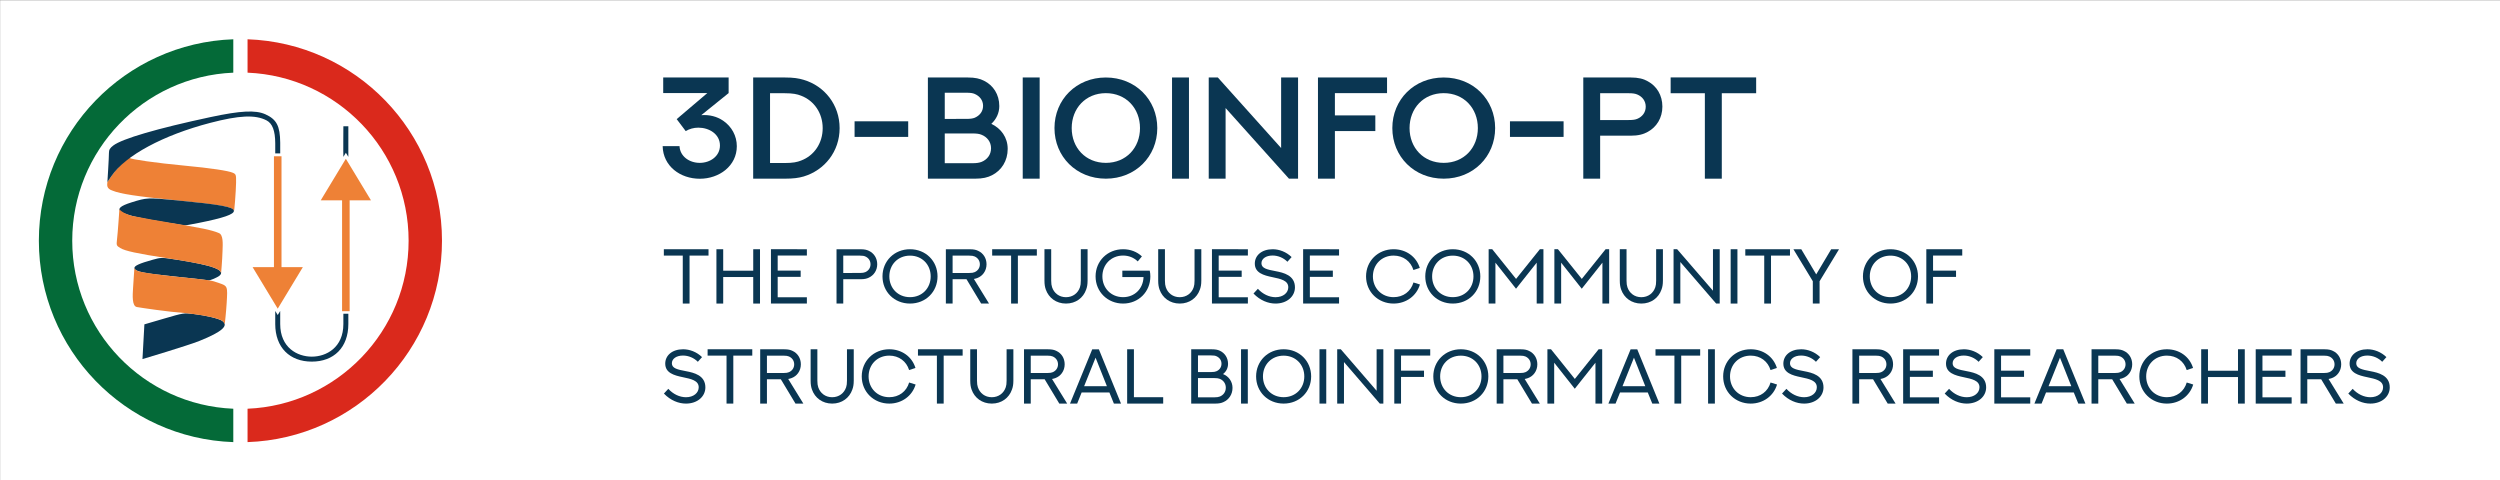 <?xml version="1.0" encoding="UTF-8" standalone="no"?>
<!-- Created with Inkscape (http://www.inkscape.org/) -->

<svg
   xmlns:dc="http://purl.org/dc/elements/1.1/"
   xmlns:cc="http://creativecommons.org/ns#"
   xmlns:rdf="http://www.w3.org/1999/02/22-rdf-syntax-ns#"
   xmlns:svg="http://www.w3.org/2000/svg"
   xmlns="http://www.w3.org/2000/svg"
   xmlns:sodipodi="http://sodipodi.sourceforge.net/DTD/sodipodi-0.dtd"
   xmlns:inkscape="http://www.inkscape.org/namespaces/inkscape"
   width="341.76mm"
   height="65.674mm"
   viewBox="0 0 341.76 65.674"
   version="1.1"
   id="svg8"
   inkscape:version="0.92.3 (2405546, 2018-03-11)"
   sodipodi:docname="3d-bioinfo-pt-banner_paths.svg"
   inkscape:export-filename="/home/manel/test/3D-BioInfo-PT logo/both.png"
   inkscape:export-xdpi="300.05792"
   inkscape:export-ydpi="300.05792">
  <rect x="0" y="0" width="341.76" height="65.674" fill="#808080" stroke="none"/>
  <defs
     id="defs2" />
  <sodipodi:namedview
     id="base"
     pagecolor="#ffffff"
     bordercolor="#666666"
     borderopacity="1.0"
     inkscape:pageopacity="0.0"
     inkscape:pageshadow="2"
     inkscape:zoom="0.70710678"
     inkscape:cx="289.24274"
     inkscape:cy="68.848093"
     inkscape:document-units="mm"
     inkscape:current-layer="layer1"
     showgrid="false"
     showguides="true"
     inkscape:guide-bbox="true"
     inkscape:snap-smooth-nodes="false"
     inkscape:snap-midpoints="true"
     inkscape:object-paths="true"
     inkscape:object-nodes="true"
     inkscape:window-width="1920"
     inkscape:window-height="1043"
     inkscape:window-x="1080"
     inkscape:window-y="551"
     inkscape:window-maximized="1"
     inkscape:snap-global="true"
     inkscape:snap-bbox="true"
     inkscape:bbox-paths="true"
     inkscape:bbox-nodes="true"
     fit-margin-top="0"
     fit-margin-left="0"
     fit-margin-right="0"
     fit-margin-bottom="0"
     inkscape:snap-page="true" />
  <g
     inkscape:label="Layer 1"
     inkscape:groupmode="layer"
     id="layer1"
     transform="translate(-108.724,-199.642)">
    <g
       id="g864"
       inkscape:export-xdpi="300.05792"
       inkscape:export-ydpi="300.05792"
       transform="matrix(0.651,0,0,0.651,43.258,75.007)"
       style="stroke-width:1.537">
      <rect
         y="191.51"
         x="100.593"
         height="100.912"
         width="525.139"
         id="rect847"
         style="opacity:1;vector-effect:none;fill:#ffffff;fill-opacity:1;fill-rule:nonzero;stroke:none;stroke-width:0.1;stroke-linecap:round;stroke-linejoin:round;stroke-miterlimit:4;stroke-dasharray:none;stroke-dashoffset:0.7;stroke-opacity:1;paint-order:normal" />
      <g
         inkscape:export-ydpi="300.05792"
         inkscape:export-xdpi="300.05792"
         transform="translate(0,-6.725)"
         id="g1752"
         style="stroke-width:1.537">
        <path
           style="fill:#ee8136;stroke-width:1.537"
           d="m 153.606,254.269 h 4.483 v -23.283 h 1.588 v 23.283 h 4.483 l -5.276,8.725 z"
           id="path1026"
           inkscape:connector-curvature="0" />
        <path
           style="fill:#ee8136;stroke-width:1.537"
           d="m 149.676,242.461 c -0.112,-0.817 -2.373,-1.229 -12.212,-2.223 -8.165,-0.825 -11.646,-1.353 -13.206,-2.005 -1.426,-0.441 -1.184,-1.226 -1.145,-1.823 l 0.85,-1.255 c 1.008,-1.522 3.476,-4.095 3.843,-3.793 0.32,0.263 5.347,1.022 11.643,1.61 5.273,0.492 9.084,1.06 10.036,1.494 0.634,0.289 0.677,0.426 0.653,2.053 -0.027,1.806 -0.39,6.469 -0.462,5.943 z"
           id="path1018"
           inkscape:connector-curvature="0"
           sodipodi:nodetypes="cscccssccc" />
        <path
           style="fill:#0a3652;stroke-width:1.537"
           d="m 158.36,266.211 v -2.738 l 0.522,0.863 0.522,-0.863 v 2.738 c 0,4.967 3.591,6.858 6.632,6.858 3.041,0 6.632,-1.891 6.632,-6.858 v -2.149 h 1.044 v 2.149 c 0,4.967 -3.07,7.902 -7.676,7.902 -4.606,0 -7.676,-2.935 -7.676,-7.902 z"
           id="path1003"
           inkscape:connector-curvature="0"
           sodipodi:nodetypes="ccccczcccszc" />
        <path
           style="fill:#0a3652;stroke-width:1.537"
           d="m 130.883,266.289 4.15,-1.216 c 4.014,-1.176 4.215,-1.208 6.135,-0.972 2.663,0.327 5.284,0.95 6.016,1.429 1.511,0.99 0.034,2.317 -4.699,4.219 -2.507,1.007 -12.005,3.834 -12.005,3.834 z"
           id="path1001"
           inkscape:connector-curvature="0"
           sodipodi:nodetypes="csccscc" />
        <path
           style="fill:#0a3652;stroke-width:1.537"
           d="m 144.309,257.057 c -0.056,-0.056 -3.1,-0.409 -6.764,-0.785 -6.941,-0.712 -8.616,-1.051 -8.755,-1.771 -0.094,-0.486 1.017,-1 3.872,-1.791 1.746,-0.484 1.874,-0.484 4.951,-0.012 7.672,1.178 10.436,2.214 9.025,3.384 -0.455,0.377 -2.197,1.106 -2.329,0.974 z"
           id="path999"
           inkscape:connector-curvature="0" />
        <path
           style="fill:#0a3652;stroke-width:1.537"
           d="m 134.421,244.721 c -9.264,-1.493 -10.94,-2.578 -6.253,-4.046 3.226,-1.011 3.412,-1.019 9.474,-0.433 9.074,0.877 12.034,1.364 12.034,2.219 0,0.719 -2.104,1.478 -7.412,2.532 -1.507,0.299 -2.817,0.533 -2.91,0.52 -0.093,-0.013 -2.313,-0.37 -4.932,-0.792 z"
           id="path997"
           inkscape:connector-curvature="0"
           sodipodi:nodetypes="ccssccc" />
        <path
           style="fill:#0a3652;stroke-width:1.537"
           d="m 123.276,233.764 c 0.089,-1.455 0.163,-3.027 0.164,-3.492 10e-4,-0.652 0.21,-1.005 0.909,-1.538 1.875,-1.43 9.19,-3.57 20.392,-5.964 6.364,-1.361 9.499,-1.521 11.557,-0.591 2.351,1.063 3.076,2.454 3.107,5.963 0.009,1.073 -1e-5,1.924 -1e-5,2.249 h -1.044 c 0,-0.479 0.003,-1.114 1e-5,-2.117 -0.007,-2.637 -0.594,-4.181 -1.832,-4.821 -2.36,-1.22 -5.696,-1.073 -11.803,0.519 -9.913,2.585 -17.831,6.85 -20.763,11.183 l -0.85,1.255 z"
           id="path995"
           inkscape:connector-curvature="0"
           sodipodi:nodetypes="cccscccccssscc" />
        <path
           id="path1036"
           d="m 178.466,240.246 h -4.483 v 23.283 h -1.588 v -23.283 h -4.483 l 5.276,-8.725 z"
           style="fill:#ee8136;stroke-width:1.537"
           inkscape:connector-curvature="0" />
        <path
           sodipodi:nodetypes="cccccc"
           inkscape:connector-curvature="0"
           id="path1052"
           d="m 173.712,231.118 -0.522,-0.863 -0.522,0.863 c -0.045,-0.773 0,-6.432 0,-6.432 h 1.044 z"
           style="fill:#0a3652;stroke-width:1.537" />
        <path
           style="fill:#ee8136;stroke-width:1.537"
           d="m 145.76,254.491 c -1.597,-0.625 -3.803,-1.118 -10.016,-2.082 -6.485,-1.006 -8.911,-1.532 -9.934,-2.155 -0.783,-0.476 -0.82,-0.571 -0.681,-1.75 0.081,-0.686 0.223,-2.342 0.315,-3.682 0.083,-1.206 0.194,-2.708 0.194,-2.708 0.477,0.608 1.344,1.003 2.592,1.388 5.298,1.068 10.293,1.741 15.056,2.694 1.237,0.246 2.666,0.649 3.175,0.894 1.044,0.331 0.873,2.322 0.833,3.73 -0.06,2.136 -0.308,4.766 -0.308,4.766 0,0 0.054,-0.619 -1.225,-1.094 z"
           id="path1024"
           inkscape:connector-curvature="0"
           sodipodi:nodetypes="cccsscccccccc" />
        <path
           style="fill:#ee8136;stroke-width:1.537"
           d="m 139.634,263.944 c -4.085,-0.318 -9.275,-1.11 -10.323,-1.292 -1.048,-0.182 -0.912,-2.414 -0.806,-4.021 0.106,-1.607 0.279,-4.195 0.279,-4.195 0,0 0.101,0.497 0.961,0.741 0.86,0.244 4.036,0.709 7.642,1.08 7.492,0.77 7.529,0.775 9.071,1.319 1.939,0.684 1.918,0.631 1.706,4.217 -0.116,1.967 -0.411,4.526 -0.411,4.526 0,0 -0.009,-0.433 -0.596,-0.806 -0.587,-0.372 -2.731,-1.063 -7.523,-1.569 z"
           id="path1030"
           inkscape:connector-curvature="0"
           sodipodi:nodetypes="czzczccsczc" />
        <path
           style="opacity:1;vector-effect:none;fill:#046a38;fill-opacity:1;fill-rule:nonzero;stroke:none;stroke-width:0.1;stroke-linecap:round;stroke-linejoin:round;stroke-miterlimit:4;stroke-dasharray:none;stroke-dashoffset:0.7;stroke-opacity:1;paint-order:normal"
           d="m 149.553,206.425 c -22.682,0.789 -40.829,19.421 -40.829,42.296 0,22.874 18.146,41.508 40.829,42.296 v -7.012 c -18.811,-0.784 -33.822,-16.28 -33.822,-35.284 0,-19.004 15.011,-34.5 33.822,-35.284 z"
           id="path1095"
           inkscape:connector-curvature="0" />
        <path
           style="opacity:1;vector-effect:none;fill:#da291c;fill-opacity:1;fill-rule:nonzero;stroke:none;stroke-width:0.1;stroke-linecap:round;stroke-linejoin:round;stroke-miterlimit:4;stroke-dasharray:none;stroke-dashoffset:0.7;stroke-opacity:1;paint-order:normal"
           d="m 152.546,206.425 v 7.011 c 18.811,0.784 33.821,16.28 33.821,35.284 0,19.004 -15.01,34.5 -33.821,35.284 v 7.012 c 22.682,-0.789 40.829,-19.422 40.829,-42.296 0,-22.874 -18.146,-41.507 -40.829,-42.296 z"
           id="path1084"
           inkscape:connector-curvature="0" />
      </g>
    </g>
    <g
       aria-label="3D-BioInfo-PT"
       style="font-style:normal;font-weight:normal;font-size:10.583px;line-height:1.25;font-family:sans-serif;text-align:end;letter-spacing:0px;word-spacing:0px;text-anchor:end;fill:#0a3652;fill-opacity:1;stroke:none;stroke-width:0.265"
       id="text833">
      <path
         d="m 199.387,210.234 v 2.132 h 6.029 l -4.186,3.559 1.235,1.64 c 0.482,-0.299 1.09,-0.473 1.727,-0.473 1.476,0 2.952,0.878 2.952,2.441 0,1.476 -1.35,2.373 -2.759,2.373 -1.437,0 -2.701,-0.897 -2.768,-2.286 h -2.305 c 0.058,2.759 2.431,4.457 5.074,4.457 2.682,0 5.064,-1.775 5.064,-4.447 0,-1.418 -0.704,-2.691 -1.862,-3.482 -0.839,-0.579 -1.891,-0.849 -3,-0.762 l 3.743,-3.019 v -2.132 z"
         style="font-style:normal;font-variant:normal;font-weight:600;font-stretch:normal;font-size:19.756px;font-family:'NEXT ART';-inkscape-font-specification:'NEXT ART Semi-Bold';text-align:start;text-anchor:start;fill:#0a3652;fill-opacity:1;stroke-width:0.265"
         id="path837" />
      <path
         d="m 215.988,221.926 h -1.997 v -9.54 h 1.997 c 1.129,0 1.717,0.125 2.248,0.338 1.794,0.685 2.952,2.392 2.952,4.437 0,2.045 -1.158,3.752 -2.952,4.428 -0.531,0.212 -1.119,0.338 -2.248,0.338 z m 0,-11.691 h -4.302 v 13.833 h 4.302 c 1.225,0 1.92,-0.106 2.595,-0.299 2.865,-0.859 4.92,-3.415 4.92,-6.608 0,-3.193 -2.055,-5.759 -4.92,-6.608 -0.675,-0.203 -1.37,-0.318 -2.595,-0.318 z"
         style="font-style:normal;font-variant:normal;font-weight:600;font-stretch:normal;font-size:19.756px;font-family:'NEXT ART';-inkscape-font-specification:'NEXT ART Semi-Bold';text-align:start;text-anchor:start;fill:#0a3652;fill-opacity:1;stroke-width:0.265"
         id="path839" />
      <path
         d="m 225.548,218.357 h 7.331 v -2.132 h -7.331 z"
         style="font-style:normal;font-variant:normal;font-weight:600;font-stretch:normal;font-size:19.756px;font-family:'NEXT ART';-inkscape-font-specification:'NEXT ART Semi-Bold';text-align:start;text-anchor:start;fill:#0a3652;fill-opacity:1;stroke-width:0.265"
         id="path841" />
      <path
         d="m 237.876,215.897 v -3.579 h 2.913 c 0.608,0 0.907,0.048 1.177,0.164 0.656,0.28 1.148,0.839 1.148,1.63 0,0.791 -0.492,1.35 -1.148,1.63 -0.28,0.106 -0.579,0.154 -1.177,0.154 z m 0,6.058 v -4.071 h 3.723 c 0.685,0 1.013,0.058 1.312,0.183 0.752,0.299 1.293,0.965 1.293,1.842 0,0.916 -0.559,1.563 -1.293,1.862 -0.309,0.116 -0.637,0.183 -1.293,0.183 z m -2.305,2.113 h 6.453 c 1.061,0 1.727,-0.174 2.315,-0.473 1.293,-0.656 2.141,-1.968 2.141,-3.598 0,-1.572 -0.916,-2.807 -2.238,-3.424 0.685,-0.637 1.09,-1.486 1.09,-2.431 0,-1.601 -0.839,-2.846 -2.093,-3.463 -0.559,-0.289 -1.206,-0.444 -2.209,-0.444 h -5.46 z"
         style="font-style:normal;font-variant:normal;font-weight:600;font-stretch:normal;font-size:19.756px;font-family:'NEXT ART';-inkscape-font-specification:'NEXT ART Semi-Bold';text-align:start;text-anchor:start;fill:#0a3652;fill-opacity:1;stroke-width:0.265"
         id="path843" />
      <path
         d="m 248.535,224.067 h 2.315 V 210.234 h -2.315 z"
         style="font-style:normal;font-variant:normal;font-weight:600;font-stretch:normal;font-size:19.756px;font-family:'NEXT ART';-inkscape-font-specification:'NEXT ART Semi-Bold';text-align:start;text-anchor:start;fill:#0a3652;fill-opacity:1;stroke-width:0.265"
         id="path845" />
      <path
         d="m 266.93,217.151 c 0,-3.897 -3,-6.916 -7.032,-6.916 -4.032,0 -7.022,3.019 -7.022,6.916 0,3.897 2.99,6.916 7.022,6.916 4.032,0 7.032,-3.019 7.032,-6.916 z m -2.363,0 c 0,2.691 -1.891,4.756 -4.669,4.756 -2.768,0 -4.669,-2.064 -4.669,-4.756 0,-2.691 1.9,-4.775 4.669,-4.775 2.778,0 4.669,2.084 4.669,4.775 z"
         style="font-style:normal;font-variant:normal;font-weight:600;font-stretch:normal;font-size:19.756px;font-family:'NEXT ART';-inkscape-font-specification:'NEXT ART Semi-Bold';text-align:start;text-anchor:start;fill:#0a3652;fill-opacity:1;stroke-width:0.265"
         id="path847" />
      <path
         d="m 268.946,224.067 h 2.315 V 210.234 h -2.315 z"
         style="font-style:normal;font-variant:normal;font-weight:600;font-stretch:normal;font-size:19.756px;font-family:'NEXT ART';-inkscape-font-specification:'NEXT ART Semi-Bold';text-align:start;text-anchor:start;fill:#0a3652;fill-opacity:1;stroke-width:0.265"
         id="path849" />
      <path
         d="m 276.268,224.067 v -9.656 l 8.662,9.656 h 1.244 V 210.234 h -2.315 v 9.646 l -8.653,-9.646 h -1.244 v 13.833 z"
         style="font-style:normal;font-variant:normal;font-weight:600;font-stretch:normal;font-size:19.756px;font-family:'NEXT ART';-inkscape-font-specification:'NEXT ART Semi-Bold';text-align:start;text-anchor:start;fill:#0a3652;fill-opacity:1;stroke-width:0.265"
         id="path851" />
      <path
         d="m 288.895,210.234 v 13.833 h 2.315 v -6.511 h 5.527 v -2.141 h -5.527 v -3.039 h 7.129 v -2.141 z"
         style="font-style:normal;font-variant:normal;font-weight:600;font-stretch:normal;font-size:19.756px;font-family:'NEXT ART';-inkscape-font-specification:'NEXT ART Semi-Bold';text-align:start;text-anchor:start;fill:#0a3652;fill-opacity:1;stroke-width:0.265"
         id="path853" />
      <path
         d="m 313.116,217.151 c 0,-3.897 -3,-6.916 -7.032,-6.916 -4.032,0 -7.022,3.019 -7.022,6.916 0,3.897 2.99,6.916 7.022,6.916 4.032,0 7.032,-3.019 7.032,-6.916 z m -2.363,0 c 0,2.691 -1.891,4.756 -4.669,4.756 -2.768,0 -4.669,-2.064 -4.669,-4.756 0,-2.691 1.9,-4.775 4.669,-4.775 2.778,0 4.669,2.084 4.669,4.775 z"
         style="font-style:normal;font-variant:normal;font-weight:600;font-stretch:normal;font-size:19.756px;font-family:'NEXT ART';-inkscape-font-specification:'NEXT ART Semi-Bold';text-align:start;text-anchor:start;fill:#0a3652;fill-opacity:1;stroke-width:0.265"
         id="path855" />
      <path
         d="m 315.142,218.357 h 7.331 v -2.132 h -7.331 z"
         style="font-style:normal;font-variant:normal;font-weight:600;font-stretch:normal;font-size:19.756px;font-family:'NEXT ART';-inkscape-font-specification:'NEXT ART Semi-Bold';text-align:start;text-anchor:start;fill:#0a3652;fill-opacity:1;stroke-width:0.265"
         id="path857" />
      <path
         d="m 327.47,216.051 v -3.666 h 3.868 c 0.627,0 0.926,0.058 1.206,0.174 0.675,0.28 1.158,0.868 1.158,1.669 0,0.81 -0.502,1.389 -1.158,1.659 -0.28,0.116 -0.588,0.164 -1.196,0.164 z m 0,8.016 v -5.875 h 4.158 c 1.071,0 1.765,-0.193 2.363,-0.531 1.206,-0.656 1.987,-1.92 1.987,-3.444 0,-1.563 -0.781,-2.807 -1.977,-3.453 -0.598,-0.347 -1.302,-0.531 -2.373,-0.531 h -6.463 v 13.833 z"
         style="font-style:normal;font-variant:normal;font-weight:600;font-stretch:normal;font-size:19.756px;font-family:'NEXT ART';-inkscape-font-specification:'NEXT ART Semi-Bold';text-align:start;text-anchor:start;fill:#0a3652;fill-opacity:1;stroke-width:0.265"
         id="path859" />
      <path
         d="m 337.107,210.225 v 2.161 h 4.678 v 11.682 h 2.315 v -11.682 h 4.698 v -2.161 z"
         style="font-style:normal;font-variant:normal;font-weight:600;font-stretch:normal;font-size:19.756px;font-family:'NEXT ART';-inkscape-font-specification:'NEXT ART Semi-Bold';text-align:start;text-anchor:start;fill:#0a3652;fill-opacity:1;stroke-width:0.265"
         id="path861" />
    </g>
    <g
       aria-label="The Portuguese community of Structural Bioinformatics researchers "
       transform="matrix(0.265,0,0,0.265,95.337,202.019)"
       style="font-style:normal;font-weight:normal;font-size:40px;line-height:1.25;font-family:sans-serif;text-align:end;letter-spacing:0px;word-spacing:0px;text-anchor:end;fill:#0a3652;fill-opacity:1;stroke:none"
       id="flowRoot839">
      <path
         d="m 392.967,119.6 v 3.281 h 9.766 v 24.746 h 3.496 v -24.746 h 9.785 v -3.281 z"
         style="font-style:normal;font-variant:normal;font-weight:normal;font-stretch:normal;font-family:'NEXT ART';-inkscape-font-specification:'NEXT ART';text-align:start;text-anchor:start;fill:#0a3652;fill-opacity:1"
         id="path864" />
      <path
         d="m 439.08,119.6 v 11.074 H 423.592 v -11.074 h -3.496 v 28.027 h 3.496 v -13.691 h 15.488 v 13.691 h 3.496 v -28.027 z"
         style="font-style:normal;font-variant:normal;font-weight:normal;font-stretch:normal;font-family:'NEXT ART';-inkscape-font-specification:'NEXT ART';text-align:start;text-anchor:start;fill:#0a3652;fill-opacity:1"
         id="path866" />
      <path
         d="m 448.221,119.6 v 28.027 h 18.535 v -3.242 h -15.059 v -10.527 h 11.855 v -3.223 h -11.855 v -7.773 h 15.059 v -3.262 z"
         style="font-style:normal;font-variant:normal;font-weight:normal;font-stretch:normal;font-family:'NEXT ART';-inkscape-font-specification:'NEXT ART';text-align:start;text-anchor:start;fill:#0a3652;fill-opacity:1"
         id="path868" />
      <path
         d="m 485.525,131.846 v -8.945 h 8.613 c 1.367,0 2.09,0.137 2.715,0.41 1.602,0.664 2.734,2.129 2.734,4.062 0,1.934 -1.133,3.379 -2.734,4.062 -0.645,0.254 -1.348,0.41 -2.695,0.41 z m 0,15.781 v -12.559 h 9.004 c 1.934,0 3.145,-0.293 4.18,-0.801 2.637,-1.23 4.336,-3.809 4.336,-6.914 0,-3.164 -1.699,-5.723 -4.316,-6.934 -1.055,-0.508 -2.266,-0.801 -4.199,-0.801 h -12.48 v 28.008 z"
         style="font-style:normal;font-variant:normal;font-weight:normal;font-stretch:normal;font-family:'NEXT ART';-inkscape-font-specification:'NEXT ART';text-align:start;text-anchor:start;fill:#0a3652;fill-opacity:1"
         id="path870" />
      <path
         d="m 534.158,133.604 c 0,-7.91 -6.074,-14.004 -14.199,-14.004 -8.105,0 -14.199,6.094 -14.199,14.004 0,7.949 6.094,14.023 14.199,14.023 8.125,0 14.199,-6.074 14.199,-14.023 z m -3.535,0 c 0,6.113 -4.453,10.723 -10.664,10.723 -6.211,0 -10.664,-4.609 -10.664,-10.723 0,-6.094 4.453,-10.703 10.664,-10.703 6.211,0 10.664,4.609 10.664,10.703 z"
         style="font-style:normal;font-variant:normal;font-weight:normal;font-stretch:normal;font-family:'NEXT ART';-inkscape-font-specification:'NEXT ART';text-align:start;text-anchor:start;fill:#0a3652;fill-opacity:1"
         id="path872" />
      <path
         d="m 541.932,147.627 v -12.559 h 7.168 l 7.559,12.559 h 4.062 l -7.812,-12.695 c 0.645,-0.117 1.211,-0.273 1.738,-0.469 1.348,-0.508 2.5,-1.367 3.359,-2.559 0.918,-1.27 1.426,-2.832 1.426,-4.551 0,-3.164 -1.699,-5.723 -4.297,-6.914 -1.055,-0.527 -2.266,-0.82 -4.219,-0.82 h -12.461 v 28.008 z m 0,-15.781 v -8.945 h 8.613 c 1.367,0 2.07,0.137 2.715,0.41 1.602,0.684 2.734,2.148 2.734,4.062 0,1.953 -1.152,3.398 -2.734,4.062 -0.645,0.273 -1.348,0.41 -2.715,0.41 z"
         style="font-style:normal;font-variant:normal;font-weight:normal;font-stretch:normal;font-family:'NEXT ART';-inkscape-font-specification:'NEXT ART';text-align:start;text-anchor:start;fill:#0a3652;fill-opacity:1"
         id="path874" />
      <path
         d="m 562.342,119.6 v 3.281 h 9.766 v 24.746 h 3.496 v -24.746 h 9.785 v -3.281 z"
         style="font-style:normal;font-variant:normal;font-weight:normal;font-stretch:normal;font-family:'NEXT ART';-inkscape-font-specification:'NEXT ART';text-align:start;text-anchor:start;fill:#0a3652;fill-opacity:1"
         id="path876" />
      <path
         d="m 589.314,119.6 v 16.172 c 0,2.031 0.254,3.398 0.703,4.648 1.504,4.258 5.352,7.207 10.41,7.207 5.059,0 8.906,-2.949 10.391,-7.207 0.469,-1.25 0.742,-2.617 0.742,-4.648 v -16.172 h -3.496 v 16.172 c 0,1.582 -0.137,2.539 -0.43,3.418 -0.996,3.027 -3.652,5.156 -7.227,5.156 -3.516,0 -6.172,-2.129 -7.168,-5.156 -0.293,-0.879 -0.449,-1.836 -0.449,-3.418 v -16.172 z"
         style="font-style:normal;font-variant:normal;font-weight:normal;font-stretch:normal;font-family:'NEXT ART';-inkscape-font-specification:'NEXT ART';text-align:start;text-anchor:start;fill:#0a3652;fill-opacity:1"
         id="path878" />
      <path
         d="m 639.588,123.291 c -2.5,-2.344 -5.879,-3.691 -9.707,-3.691 -8.066,0 -14.199,6.094 -14.199,14.004 0,8.027 6.25,14.023 14.199,14.023 7.988,0 14.062,-6.074 14.062,-14.023 0,-0.996 -0.098,-1.992 -0.312,-2.93 h -14.141 v 3.281 h 10.938 c -0.215,6.133 -4.707,10.371 -10.547,10.371 -6.211,0 -10.684,-4.668 -10.684,-10.723 0,-6.113 4.512,-10.742 10.684,-10.742 3.027,0 5.645,1.133 7.559,3.027 z"
         style="font-style:normal;font-variant:normal;font-weight:normal;font-stretch:normal;font-family:'NEXT ART';-inkscape-font-specification:'NEXT ART';text-align:start;text-anchor:start;fill:#0a3652;fill-opacity:1"
         id="path880" />
      <path
         d="m 647.986,119.6 v 16.172 c 0,2.031 0.254,3.398 0.703,4.648 1.504,4.258 5.352,7.207 10.41,7.207 5.059,0 8.906,-2.949 10.391,-7.207 0.469,-1.25 0.742,-2.617 0.742,-4.648 v -16.172 h -3.496 v 16.172 c 0,1.582 -0.137,2.539 -0.43,3.418 -0.996,3.027 -3.652,5.156 -7.227,5.156 -3.516,0 -6.172,-2.129 -7.168,-5.156 -0.293,-0.879 -0.449,-1.836 -0.449,-3.418 v -16.172 z"
         style="font-style:normal;font-variant:normal;font-weight:normal;font-stretch:normal;font-family:'NEXT ART';-inkscape-font-specification:'NEXT ART';text-align:start;text-anchor:start;fill:#0a3652;fill-opacity:1"
         id="path882" />
      <path
         d="m 675.721,119.6 v 28.027 h 18.535 v -3.242 h -15.059 v -10.527 h 11.855 v -3.223 h -11.855 v -7.773 h 15.059 v -3.262 z"
         style="font-style:normal;font-variant:normal;font-weight:normal;font-stretch:normal;font-family:'NEXT ART';-inkscape-font-specification:'NEXT ART';text-align:start;text-anchor:start;fill:#0a3652;fill-opacity:1"
         id="path884" />
      <path
         d="m 697.146,142.451 c 3.418,3.555 7.559,5.176 11.387,5.176 5.879,0 10,-3.652 10,-8.359 0,-6.23 -5.898,-7.578 -9.98,-8.359 -4.473,-0.84 -7.305,-1.484 -7.305,-4.082 0,-2.266 2.246,-3.984 5.742,-3.984 2.852,0 5.684,1.211 7.656,3.223 l 2.168,-2.422 c -2.754,-2.676 -6.387,-4.043 -9.766,-4.043 -5.781,0.019 -9.219,3.281 -9.219,7.402 0,4.805 4.551,6.074 9.102,7.012 4.199,0.879 8.164,1.68 8.164,5.195 0,2.852 -2.598,5.137 -6.582,5.137 -3.281,-0.019 -6.582,-1.582 -9.102,-4.336 z"
         style="font-style:normal;font-variant:normal;font-weight:normal;font-stretch:normal;font-family:'NEXT ART';-inkscape-font-specification:'NEXT ART';text-align:start;text-anchor:start;fill:#0a3652;fill-opacity:1"
         id="path886" />
      <path
         d="m 722.752,119.6 v 28.027 h 18.535 v -3.242 h -15.059 v -10.527 h 11.855 v -3.223 h -11.855 v -7.773 h 15.059 v -3.262 z"
         style="font-style:normal;font-variant:normal;font-weight:normal;font-stretch:normal;font-family:'NEXT ART';-inkscape-font-specification:'NEXT ART';text-align:start;text-anchor:start;fill:#0a3652;fill-opacity:1"
         id="path888" />
      <path
         d="m 782.928,129.248 c -1.797,-5.879 -7.109,-9.648 -13.516,-9.648 -8.066,0 -14.199,6.094 -14.199,14.004 0,8.008 6.23,14.023 14.199,14.023 6.523,0 11.875,-4.004 13.594,-9.844 l -3.34,-1.035 c -1.348,4.609 -5.215,7.578 -10.254,7.578 -6.191,0 -10.664,-4.668 -10.664,-10.723 0,-6.113 4.492,-10.723 10.664,-10.723 5,0 8.867,2.949 10.234,7.441 z"
         style="font-style:normal;font-variant:normal;font-weight:normal;font-stretch:normal;font-family:'NEXT ART';-inkscape-font-specification:'NEXT ART';text-align:start;text-anchor:start;fill:#0a3652;fill-opacity:1"
         id="path890" />
      <path
         d="m 814.158,133.604 c 0,-7.91 -6.074,-14.004 -14.199,-14.004 -8.105,0 -14.199,6.094 -14.199,14.004 0,7.949 6.094,14.023 14.199,14.023 8.125,0 14.199,-6.074 14.199,-14.023 z m -3.535,0 c 0,6.113 -4.453,10.723 -10.664,10.723 -6.211,0 -10.664,-4.609 -10.664,-10.723 0,-6.094 4.453,-10.703 10.664,-10.703 6.211,0 10.664,4.609 10.664,10.703 z"
         style="font-style:normal;font-variant:normal;font-weight:normal;font-stretch:normal;font-family:'NEXT ART';-inkscape-font-specification:'NEXT ART';text-align:start;text-anchor:start;fill:#0a3652;fill-opacity:1"
         id="path892" />
      <path
         d="m 818.455,119.6 v 28.027 h 3.496 V 126.533 l 10.625,13.438 10.664,-13.438 v 21.094 h 3.477 v -28.027 h -1.836 l -12.285,15.312 -12.285,-15.312 z"
         style="font-style:normal;font-variant:normal;font-weight:normal;font-stretch:normal;font-family:'NEXT ART';-inkscape-font-specification:'NEXT ART';text-align:start;text-anchor:start;fill:#0a3652;fill-opacity:1"
         id="path894" />
      <path
         d="m 852.361,119.6 v 28.027 h 3.496 V 126.533 l 10.625,13.438 10.664,-13.438 v 21.094 h 3.477 v -28.027 h -1.836 l -12.285,15.312 -12.285,-15.312 z"
         style="font-style:normal;font-variant:normal;font-weight:normal;font-stretch:normal;font-family:'NEXT ART';-inkscape-font-specification:'NEXT ART';text-align:start;text-anchor:start;fill:#0a3652;fill-opacity:1"
         id="path896" />
      <path
         d="m 886.111,119.6 v 16.172 c 0,2.031 0.254,3.398 0.703,4.648 1.504,4.258 5.352,7.207 10.41,7.207 5.059,0 8.906,-2.949 10.391,-7.207 0.469,-1.25 0.742,-2.617 0.742,-4.648 v -16.172 h -3.496 v 16.172 c 0,1.582 -0.137,2.539 -0.43,3.418 -0.996,3.027 -3.652,5.156 -7.227,5.156 -3.516,0 -6.172,-2.129 -7.168,-5.156 -0.293,-0.879 -0.449,-1.836 -0.449,-3.418 v -16.172 z"
         style="font-style:normal;font-variant:normal;font-weight:normal;font-stretch:normal;font-family:'NEXT ART';-inkscape-font-specification:'NEXT ART';text-align:start;text-anchor:start;fill:#0a3652;fill-opacity:1"
         id="path898" />
      <path
         d="m 917.342,147.627 v -21.426 l 18.477,21.426 h 1.836 v -28.027 h -3.477 v 21.406 l -18.477,-21.406 h -1.855 v 28.027 z"
         style="font-style:normal;font-variant:normal;font-weight:normal;font-stretch:normal;font-family:'NEXT ART';-inkscape-font-specification:'NEXT ART';text-align:start;text-anchor:start;fill:#0a3652;fill-opacity:1"
         id="path900" />
      <path
         d="m 943.299,147.627 h 3.496 v -28.027 h -3.496 z"
         style="font-style:normal;font-variant:normal;font-weight:normal;font-stretch:normal;font-family:'NEXT ART';-inkscape-font-specification:'NEXT ART';text-align:start;text-anchor:start;fill:#0a3652;fill-opacity:1"
         id="path902" />
      <path
         d="m 950.857,119.6 v 3.281 h 9.766 v 24.746 h 3.496 v -24.746 h 9.785 v -3.281 z"
         style="font-style:normal;font-variant:normal;font-weight:normal;font-stretch:normal;font-family:'NEXT ART';-inkscape-font-specification:'NEXT ART';text-align:start;text-anchor:start;fill:#0a3652;fill-opacity:1"
         id="path904" />
      <path
         d="m 989.178,147.627 v -11.523 l 10.02,-16.484 h -4.043 l -7.715,12.949 -7.695,-12.949 h -4.062 l 10,16.484 v 11.523 z"
         style="font-style:normal;font-variant:normal;font-weight:normal;font-stretch:normal;font-family:'NEXT ART';-inkscape-font-specification:'NEXT ART';text-align:start;text-anchor:start;fill:#0a3652;fill-opacity:1"
         id="path906" />
      <path
         d="m 1039.939,133.604 c 0,-7.91 -6.074,-14.004 -14.199,-14.004 -8.105,0 -14.199,6.094 -14.199,14.004 0,7.949 6.094,14.023 14.199,14.023 8.125,0 14.199,-6.074 14.199,-14.023 z m -3.535,0 c 0,6.113 -4.453,10.723 -10.664,10.723 -6.211,0 -10.664,-4.609 -10.664,-10.723 0,-6.094 4.453,-10.703 10.664,-10.703 6.211,0 10.664,4.609 10.664,10.703 z"
         style="font-style:normal;font-variant:normal;font-weight:normal;font-stretch:normal;font-family:'NEXT ART';-inkscape-font-specification:'NEXT ART';text-align:start;text-anchor:start;fill:#0a3652;fill-opacity:1"
         id="path908" />
      <path
         d="m 1044.236,119.6 v 28.027 h 3.477 v -13.75 h 11.855 v -3.242 h -11.855 v -7.773 h 15.059 v -3.262 z"
         style="font-style:normal;font-variant:normal;font-weight:normal;font-stretch:normal;font-family:'NEXT ART';-inkscape-font-specification:'NEXT ART';text-align:start;text-anchor:start;fill:#0a3652;fill-opacity:1"
         id="path910" />
      <path
         d="m 393.006,194.053 c 3.418,3.555 7.559,5.176 11.387,5.176 5.879,0 10,-3.652 10,-8.359 0,-6.23 -5.898,-7.578 -9.98,-8.359 -4.473,-0.84 -7.305,-1.484 -7.305,-4.082 0,-2.266 2.246,-3.984 5.742,-3.984 2.852,0 5.684,1.211 7.656,3.223 l 2.168,-2.422 c -2.754,-2.676 -6.387,-4.043 -9.766,-4.043 -5.781,0.019 -9.219,3.281 -9.219,7.402 0,4.805 4.551,6.074 9.102,7.012 4.199,0.879 8.164,1.68 8.164,5.195 0,2.852 -2.598,5.137 -6.582,5.137 -3.281,-0.019 -6.582,-1.582 -9.102,-4.336 z"
         style="font-style:normal;font-variant:normal;font-weight:normal;font-stretch:normal;font-family:'NEXT ART';-inkscape-font-specification:'NEXT ART';text-align:start;text-anchor:start;fill:#0a3652;fill-opacity:1"
         id="path912" />
      <path
         d="m 415.545,171.201 v 3.281 h 9.766 v 24.746 h 3.496 v -24.746 h 9.785 v -3.281 z"
         style="font-style:normal;font-variant:normal;font-weight:normal;font-stretch:normal;font-family:'NEXT ART';-inkscape-font-specification:'NEXT ART';text-align:start;text-anchor:start;fill:#0a3652;fill-opacity:1"
         id="path914" />
      <path
         d="m 446.15,199.229 v -12.559 h 7.168 l 7.559,12.559 h 4.062 l -7.812,-12.695 c 0.645,-0.117 1.211,-0.273 1.738,-0.469 1.348,-0.508 2.5,-1.367 3.359,-2.559 0.918,-1.27 1.426,-2.832 1.426,-4.551 0,-3.164 -1.699,-5.723 -4.297,-6.914 -1.055,-0.527 -2.266,-0.82 -4.219,-0.82 h -12.461 v 28.008 z m 0,-15.781 v -8.945 h 8.613 c 1.367,0 2.07,0.137 2.715,0.41 1.602,0.684 2.734,2.148 2.734,4.062 0,1.953 -1.152,3.398 -2.734,4.062 -0.645,0.273 -1.348,0.41 -2.715,0.41 z"
         style="font-style:normal;font-variant:normal;font-weight:normal;font-stretch:normal;font-family:'NEXT ART';-inkscape-font-specification:'NEXT ART';text-align:start;text-anchor:start;fill:#0a3652;fill-opacity:1"
         id="path916" />
      <path
         d="m 468.689,171.201 v 16.172 c 0,2.031 0.254,3.398 0.703,4.648 1.504,4.258 5.352,7.207 10.41,7.207 5.059,0 8.906,-2.949 10.391,-7.207 0.469,-1.25 0.742,-2.617 0.742,-4.648 v -16.172 h -3.496 v 16.172 c 0,1.582 -0.137,2.539 -0.43,3.418 -0.996,3.027 -3.652,5.156 -7.227,5.156 -3.516,0 -6.172,-2.129 -7.168,-5.156 -0.293,-0.879 -0.449,-1.836 -0.449,-3.418 v -16.172 z"
         style="font-style:normal;font-variant:normal;font-weight:normal;font-stretch:normal;font-family:'NEXT ART';-inkscape-font-specification:'NEXT ART';text-align:start;text-anchor:start;fill:#0a3652;fill-opacity:1"
         id="path918" />
      <path
         d="m 522.771,180.85 c -1.797,-5.879 -7.109,-9.648 -13.516,-9.648 -8.066,0 -14.199,6.094 -14.199,14.004 0,8.008 6.23,14.023 14.199,14.023 6.523,0 11.875,-4.004 13.594,-9.844 l -3.34,-1.035 c -1.348,4.609 -5.215,7.578 -10.254,7.578 -6.191,0 -10.664,-4.668 -10.664,-10.723 0,-6.113 4.492,-10.723 10.664,-10.723 5,0 8.867,2.949 10.234,7.441 z"
         style="font-style:normal;font-variant:normal;font-weight:normal;font-stretch:normal;font-family:'NEXT ART';-inkscape-font-specification:'NEXT ART';text-align:start;text-anchor:start;fill:#0a3652;fill-opacity:1"
         id="path920" />
      <path
         d="m 524.061,171.201 v 3.281 h 9.766 v 24.746 h 3.496 v -24.746 h 9.785 v -3.281 z"
         style="font-style:normal;font-variant:normal;font-weight:normal;font-stretch:normal;font-family:'NEXT ART';-inkscape-font-specification:'NEXT ART';text-align:start;text-anchor:start;fill:#0a3652;fill-opacity:1"
         id="path922" />
      <path
         d="m 551.033,171.201 v 16.172 c 0,2.031 0.254,3.398 0.703,4.648 1.504,4.258 5.352,7.207 10.41,7.207 5.059,0 8.906,-2.949 10.391,-7.207 0.469,-1.25 0.742,-2.617 0.742,-4.648 v -16.172 h -3.496 v 16.172 c 0,1.582 -0.137,2.539 -0.43,3.418 -0.996,3.027 -3.652,5.156 -7.227,5.156 -3.516,0 -6.172,-2.129 -7.168,-5.156 -0.293,-0.879 -0.449,-1.836 -0.449,-3.418 v -16.172 z"
         style="font-style:normal;font-variant:normal;font-weight:normal;font-stretch:normal;font-family:'NEXT ART';-inkscape-font-specification:'NEXT ART';text-align:start;text-anchor:start;fill:#0a3652;fill-opacity:1"
         id="path924" />
      <path
         d="m 582.244,199.229 v -12.559 h 7.168 l 7.559,12.559 h 4.062 l -7.812,-12.695 c 0.645,-0.117 1.211,-0.273 1.738,-0.469 1.348,-0.508 2.5,-1.367 3.359,-2.559 0.918,-1.27 1.426,-2.832 1.426,-4.551 0,-3.164 -1.699,-5.723 -4.297,-6.914 -1.055,-0.527 -2.266,-0.82 -4.219,-0.82 h -12.461 v 28.008 z m 0,-15.781 v -8.945 h 8.613 c 1.367,0 2.07,0.137 2.715,0.41 1.602,0.684 2.734,2.148 2.734,4.062 0,1.953 -1.152,3.398 -2.734,4.062 -0.645,0.273 -1.348,0.41 -2.715,0.41 z"
         style="font-style:normal;font-variant:normal;font-weight:normal;font-stretch:normal;font-family:'NEXT ART';-inkscape-font-specification:'NEXT ART';text-align:start;text-anchor:start;fill:#0a3652;fill-opacity:1"
         id="path926" />
      <path
         d="m 625.135,199.229 h 3.672 L 617.381,171.221 h -3.418 l -11.465,28.008 h 3.691 l 2.305,-5.742 h 14.316 z m -9.453,-23.691 5.84,14.707 H 609.783 Z"
         style="font-style:normal;font-variant:normal;font-weight:normal;font-stretch:normal;font-family:'NEXT ART';-inkscape-font-specification:'NEXT ART';text-align:start;text-anchor:start;fill:#0a3652;fill-opacity:1"
         id="path928" />
      <path
         d="m 631.971,171.201 v 28.027 h 18.594 v -3.281 H 635.467 v -24.746 z"
         style="font-style:normal;font-variant:normal;font-weight:normal;font-stretch:normal;font-family:'NEXT ART';-inkscape-font-specification:'NEXT ART';text-align:start;text-anchor:start;fill:#0a3652;fill-opacity:1"
         id="path930" />
      <path
         d="m 668.514,182.959 v -8.574 h 6.855 c 1.328,0 2.012,0.117 2.617,0.391 1.562,0.664 2.656,2.031 2.656,3.887 0,1.855 -1.094,3.262 -2.656,3.906 -0.625,0.254 -1.309,0.391 -2.598,0.391 z m 0,13.047 v -9.941 h 8.379 c 1.465,0 2.227,0.137 2.91,0.41 1.797,0.742 3.066,2.402 3.066,4.551 0,2.188 -1.27,3.828 -3.066,4.551 -0.684,0.273 -1.445,0.43 -2.91,0.43 z m -3.496,3.223 h 12.383 c 1.973,0 3.164,-0.273 4.219,-0.762 2.832,-1.23 4.707,-3.984 4.707,-7.344 0,-3.301 -1.973,-5.977 -4.902,-7.129 1.641,-1.25 2.598,-3.125 2.598,-5.273 0,-3.105 -1.699,-5.625 -4.316,-6.797 -0.996,-0.449 -2.129,-0.703 -3.984,-0.703 h -10.703 z"
         style="font-style:normal;font-variant:normal;font-weight:normal;font-stretch:normal;font-family:'NEXT ART';-inkscape-font-specification:'NEXT ART';text-align:start;text-anchor:start;fill:#0a3652;fill-opacity:1"
         id="path932" />
      <path
         d="m 690.721,199.229 h 3.496 v -28.027 h -3.496 z"
         style="font-style:normal;font-variant:normal;font-weight:normal;font-stretch:normal;font-family:'NEXT ART';-inkscape-font-specification:'NEXT ART';text-align:start;text-anchor:start;fill:#0a3652;fill-opacity:1"
         id="path934" />
      <path
         d="m 726.893,185.205 c 0,-7.91 -6.074,-14.004 -14.199,-14.004 -8.105,0 -14.199,6.094 -14.199,14.004 0,7.949 6.094,14.023 14.199,14.023 8.125,0 14.199,-6.074 14.199,-14.023 z m -3.535,0 c 0,6.113 -4.453,10.723 -10.664,10.723 -6.211,0 -10.664,-4.609 -10.664,-10.723 0,-6.094 4.453,-10.703 10.664,-10.703 6.211,0 10.664,4.609 10.664,10.703 z"
         style="font-style:normal;font-variant:normal;font-weight:normal;font-stretch:normal;font-family:'NEXT ART';-inkscape-font-specification:'NEXT ART';text-align:start;text-anchor:start;fill:#0a3652;fill-opacity:1"
         id="path936" />
      <path
         d="m 731.189,199.229 h 3.496 v -28.027 h -3.496 z"
         style="font-style:normal;font-variant:normal;font-weight:normal;font-stretch:normal;font-family:'NEXT ART';-inkscape-font-specification:'NEXT ART';text-align:start;text-anchor:start;fill:#0a3652;fill-opacity:1"
         id="path938" />
      <path
         d="m 743.826,199.229 v -21.426 l 18.477,21.426 h 1.836 v -28.027 h -3.477 v 21.406 l -18.477,-21.406 h -1.855 v 28.027 z"
         style="font-style:normal;font-variant:normal;font-weight:normal;font-stretch:normal;font-family:'NEXT ART';-inkscape-font-specification:'NEXT ART';text-align:start;text-anchor:start;fill:#0a3652;fill-opacity:1"
         id="path940" />
      <path
         d="m 769.783,171.201 v 28.027 h 3.477 v -13.75 h 11.855 v -3.242 h -11.855 v -7.773 h 15.059 v -3.262 z"
         style="font-style:normal;font-variant:normal;font-weight:normal;font-stretch:normal;font-family:'NEXT ART';-inkscape-font-specification:'NEXT ART';text-align:start;text-anchor:start;fill:#0a3652;fill-opacity:1"
         id="path942" />
      <path
         d="m 818.299,185.205 c 0,-7.91 -6.074,-14.004 -14.199,-14.004 -8.105,0 -14.199,6.094 -14.199,14.004 0,7.949 6.094,14.023 14.199,14.023 8.125,0 14.199,-6.074 14.199,-14.023 z m -3.535,0 c 0,6.113 -4.453,10.723 -10.664,10.723 -6.211,0 -10.664,-4.609 -10.664,-10.723 0,-6.094 4.453,-10.703 10.664,-10.703 6.211,0 10.664,4.609 10.664,10.703 z"
         style="font-style:normal;font-variant:normal;font-weight:normal;font-stretch:normal;font-family:'NEXT ART';-inkscape-font-specification:'NEXT ART';text-align:start;text-anchor:start;fill:#0a3652;fill-opacity:1"
         id="path944" />
      <path
         d="m 826.072,199.229 v -12.559 h 7.168 l 7.559,12.559 h 4.062 l -7.812,-12.695 c 0.645,-0.117 1.211,-0.273 1.738,-0.469 1.348,-0.508 2.5,-1.367 3.359,-2.559 0.918,-1.27 1.426,-2.832 1.426,-4.551 0,-3.164 -1.699,-5.723 -4.297,-6.914 -1.055,-0.527 -2.266,-0.82 -4.219,-0.82 H 822.596 v 28.008 z m 0,-15.781 v -8.945 h 8.613 c 1.367,0 2.07,0.137 2.715,0.41 1.602,0.684 2.734,2.148 2.734,4.062 0,1.953 -1.152,3.398 -2.734,4.062 -0.645,0.273 -1.348,0.41 -2.715,0.41 z"
         style="font-style:normal;font-variant:normal;font-weight:normal;font-stretch:normal;font-family:'NEXT ART';-inkscape-font-specification:'NEXT ART';text-align:start;text-anchor:start;fill:#0a3652;fill-opacity:1"
         id="path946" />
      <path
         d="m 848.768,171.201 v 28.027 h 3.496 v -21.094 l 10.625,13.438 10.664,-13.438 v 21.094 h 3.477 v -28.027 h -1.836 l -12.285,15.312 -12.285,-15.312 z"
         style="font-style:normal;font-variant:normal;font-weight:normal;font-stretch:normal;font-family:'NEXT ART';-inkscape-font-specification:'NEXT ART';text-align:start;text-anchor:start;fill:#0a3652;fill-opacity:1"
         id="path948" />
      <path
         d="m 902.869,199.229 h 3.672 L 895.115,171.221 h -3.418 l -11.465,28.008 h 3.691 l 2.305,-5.742 h 14.316 z m -9.453,-23.691 5.84,14.707 h -11.738 z"
         style="font-style:normal;font-variant:normal;font-weight:normal;font-stretch:normal;font-family:'NEXT ART';-inkscape-font-specification:'NEXT ART';text-align:start;text-anchor:start;fill:#0a3652;fill-opacity:1"
         id="path950" />
      <path
         d="m 904.529,171.201 v 3.281 h 9.766 v 24.746 h 3.496 v -24.746 h 9.785 v -3.281 z"
         style="font-style:normal;font-variant:normal;font-weight:normal;font-stretch:normal;font-family:'NEXT ART';-inkscape-font-specification:'NEXT ART';text-align:start;text-anchor:start;fill:#0a3652;fill-opacity:1"
         id="path952" />
      <path
         d="m 931.658,199.229 h 3.496 v -28.027 h -3.496 z"
         style="font-style:normal;font-variant:normal;font-weight:normal;font-stretch:normal;font-family:'NEXT ART';-inkscape-font-specification:'NEXT ART';text-align:start;text-anchor:start;fill:#0a3652;fill-opacity:1"
         id="path954" />
      <path
         d="m 967.146,180.85 c -1.797,-5.879 -7.109,-9.648 -13.516,-9.648 -8.066,0 -14.199,6.094 -14.199,14.004 0,8.008 6.23,14.023 14.199,14.023 6.523,0 11.875,-4.004 13.594,-9.844 l -3.34,-1.035 c -1.348,4.609 -5.215,7.578 -10.254,7.578 -6.191,0 -10.664,-4.668 -10.664,-10.723 0,-6.113 4.492,-10.723 10.664,-10.723 5,0 8.867,2.949 10.234,7.441 z"
         style="font-style:normal;font-variant:normal;font-weight:normal;font-stretch:normal;font-family:'NEXT ART';-inkscape-font-specification:'NEXT ART';text-align:start;text-anchor:start;fill:#0a3652;fill-opacity:1"
         id="path956" />
      <path
         d="m 969.803,194.053 c 3.418,3.555 7.559,5.176 11.387,5.176 5.879,0 10,-3.652 10,-8.359 0,-6.23 -5.898,-7.578 -9.98,-8.359 -4.473,-0.84 -7.305,-1.484 -7.305,-4.082 0,-2.266 2.246,-3.984 5.742,-3.984 2.852,0 5.684,1.211 7.656,3.223 l 2.168,-2.422 c -2.754,-2.676 -6.387,-4.043 -9.766,-4.043 -5.781,0.019 -9.219,3.281 -9.219,7.402 0,4.805 4.551,6.074 9.102,7.012 4.199,0.879 8.164,1.68 8.164,5.195 0,2.852 -2.598,5.137 -6.582,5.137 -3.281,-0.019 -6.582,-1.582 -9.102,-4.336 z"
         style="font-style:normal;font-variant:normal;font-weight:normal;font-stretch:normal;font-family:'NEXT ART';-inkscape-font-specification:'NEXT ART';text-align:start;text-anchor:start;fill:#0a3652;fill-opacity:1"
         id="path958" />
      <path
         d="m 1009.588,199.229 v -12.559 h 7.168 l 7.559,12.559 h 4.062 l -7.812,-12.695 c 0.644,-0.117 1.211,-0.273 1.738,-0.469 1.348,-0.508 2.5,-1.367 3.359,-2.559 0.918,-1.27 1.426,-2.832 1.426,-4.551 0,-3.164 -1.699,-5.723 -4.297,-6.914 -1.055,-0.527 -2.266,-0.82 -4.219,-0.82 h -12.461 v 28.008 z m 0,-15.781 v -8.945 h 8.613 c 1.367,0 2.07,0.137 2.715,0.41 1.602,0.684 2.734,2.148 2.734,4.062 0,1.953 -1.152,3.398 -2.734,4.062 -0.644,0.273 -1.348,0.41 -2.715,0.41 z"
         style="font-style:normal;font-variant:normal;font-weight:normal;font-stretch:normal;font-family:'NEXT ART';-inkscape-font-specification:'NEXT ART';text-align:start;text-anchor:start;fill:#0a3652;fill-opacity:1"
         id="path960" />
      <path
         d="m 1032.283,171.201 v 28.027 h 18.535 v -3.242 h -15.059 v -10.527 h 11.855 v -3.223 h -11.855 v -7.773 h 15.059 v -3.262 z"
         style="font-style:normal;font-variant:normal;font-weight:normal;font-stretch:normal;font-family:'NEXT ART';-inkscape-font-specification:'NEXT ART';text-align:start;text-anchor:start;fill:#0a3652;fill-opacity:1"
         id="path962" />
      <path
         d="m 1053.709,194.053 c 3.418,3.555 7.559,5.176 11.387,5.176 5.879,0 10,-3.652 10,-8.359 0,-6.23 -5.898,-7.578 -9.98,-8.359 -4.473,-0.84 -7.305,-1.484 -7.305,-4.082 0,-2.266 2.246,-3.984 5.742,-3.984 2.852,0 5.684,1.211 7.656,3.223 l 2.168,-2.422 c -2.754,-2.676 -6.387,-4.043 -9.766,-4.043 -5.781,0.019 -9.219,3.281 -9.219,7.402 0,4.805 4.551,6.074 9.101,7.012 4.199,0.879 8.164,1.68 8.164,5.195 0,2.852 -2.598,5.137 -6.582,5.137 -3.281,-0.019 -6.582,-1.582 -9.102,-4.336 z"
         style="font-style:normal;font-variant:normal;font-weight:normal;font-stretch:normal;font-family:'NEXT ART';-inkscape-font-specification:'NEXT ART';text-align:start;text-anchor:start;fill:#0a3652;fill-opacity:1"
         id="path964" />
      <path
         d="m 1079.314,171.201 v 28.027 h 18.535 v -3.242 h -15.059 v -10.527 h 11.855 v -3.223 h -11.855 v -7.773 h 15.059 v -3.262 z"
         style="font-style:normal;font-variant:normal;font-weight:normal;font-stretch:normal;font-family:'NEXT ART';-inkscape-font-specification:'NEXT ART';text-align:start;text-anchor:start;fill:#0a3652;fill-opacity:1"
         id="path966" />
      <path
         d="m 1122.635,199.229 h 3.672 l -11.426,-28.008 h -3.418 l -11.465,28.008 h 3.692 l 2.305,-5.742 h 14.316 z m -9.453,-23.691 5.84,14.707 h -11.738 z"
         style="font-style:normal;font-variant:normal;font-weight:normal;font-stretch:normal;font-family:'NEXT ART';-inkscape-font-specification:'NEXT ART';text-align:start;text-anchor:start;fill:#0a3652;fill-opacity:1"
         id="path968" />
      <path
         d="m 1132.947,199.229 v -12.559 h 7.168 l 7.559,12.559 h 4.062 l -7.812,-12.695 c 0.645,-0.117 1.211,-0.273 1.738,-0.469 1.348,-0.508 2.5,-1.367 3.359,-2.559 0.918,-1.27 1.426,-2.832 1.426,-4.551 0,-3.164 -1.699,-5.723 -4.297,-6.914 -1.055,-0.527 -2.266,-0.82 -4.219,-0.82 h -12.461 v 28.008 z m 0,-15.781 v -8.945 h 8.613 c 1.367,0 2.07,0.137 2.715,0.41 1.602,0.684 2.734,2.148 2.734,4.062 0,1.953 -1.152,3.398 -2.734,4.062 -0.644,0.273 -1.348,0.41 -2.715,0.41 z"
         style="font-style:normal;font-variant:normal;font-weight:normal;font-stretch:normal;font-family:'NEXT ART';-inkscape-font-specification:'NEXT ART';text-align:start;text-anchor:start;fill:#0a3652;fill-opacity:1"
         id="path970" />
      <path
         d="m 1181.834,180.85 c -1.797,-5.879 -7.109,-9.648 -13.516,-9.648 -8.066,0 -14.199,6.094 -14.199,14.004 0,8.008 6.231,14.023 14.199,14.023 6.523,0 11.875,-4.004 13.594,-9.844 l -3.34,-1.035 c -1.348,4.609 -5.215,7.578 -10.254,7.578 -6.191,0 -10.664,-4.668 -10.664,-10.723 0,-6.113 4.492,-10.723 10.664,-10.723 5,0 8.867,2.949 10.234,7.441 z"
         style="font-style:normal;font-variant:normal;font-weight:normal;font-stretch:normal;font-family:'NEXT ART';-inkscape-font-specification:'NEXT ART';text-align:start;text-anchor:start;fill:#0a3652;fill-opacity:1"
         id="path972" />
      <path
         d="m 1205.018,171.201 v 11.074 h -15.488 v -11.074 h -3.496 v 28.027 h 3.496 v -13.691 h 15.488 v 13.691 h 3.496 v -28.027 z"
         style="font-style:normal;font-variant:normal;font-weight:normal;font-stretch:normal;font-family:'NEXT ART';-inkscape-font-specification:'NEXT ART';text-align:start;text-anchor:start;fill:#0a3652;fill-opacity:1"
         id="path974" />
      <path
         d="m 1214.158,171.201 v 28.027 h 18.535 v -3.242 h -15.059 v -10.527 h 11.855 v -3.223 h -11.855 v -7.773 h 15.059 v -3.262 z"
         style="font-style:normal;font-variant:normal;font-weight:normal;font-stretch:normal;font-family:'NEXT ART';-inkscape-font-specification:'NEXT ART';text-align:start;text-anchor:start;fill:#0a3652;fill-opacity:1"
         id="path976" />
      <path
         d="m 1240.76,199.229 v -12.559 h 7.168 l 7.559,12.559 h 4.062 l -7.812,-12.695 c 0.645,-0.117 1.211,-0.273 1.738,-0.469 1.348,-0.508 2.5,-1.367 3.359,-2.559 0.918,-1.27 1.426,-2.832 1.426,-4.551 0,-3.164 -1.699,-5.723 -4.297,-6.914 -1.055,-0.527 -2.266,-0.82 -4.219,-0.82 h -12.461 v 28.008 z m 0,-15.781 v -8.945 h 8.613 c 1.367,0 2.07,0.137 2.715,0.41 1.602,0.684 2.734,2.148 2.734,4.062 0,1.953 -1.152,3.398 -2.734,4.062 -0.644,0.273 -1.348,0.41 -2.715,0.41 z"
         style="font-style:normal;font-variant:normal;font-weight:normal;font-stretch:normal;font-family:'NEXT ART';-inkscape-font-specification:'NEXT ART';text-align:start;text-anchor:start;fill:#0a3652;fill-opacity:1"
         id="path978" />
      <path
         d="m 1261.912,194.053 c 3.418,3.555 7.559,5.176 11.387,5.176 5.879,0 10,-3.652 10,-8.359 0,-6.23 -5.898,-7.578 -9.98,-8.359 -4.473,-0.84 -7.305,-1.484 -7.305,-4.082 0,-2.266 2.246,-3.984 5.742,-3.984 2.852,0 5.684,1.211 7.656,3.223 l 2.168,-2.422 c -2.754,-2.676 -6.387,-4.043 -9.766,-4.043 -5.781,0.019 -9.219,3.281 -9.219,7.402 0,4.805 4.551,6.074 9.102,7.012 4.199,0.879 8.164,1.68 8.164,5.195 0,2.852 -2.598,5.137 -6.582,5.137 -3.281,-0.019 -6.582,-1.582 -9.102,-4.336 z"
         style="font-style:normal;font-variant:normal;font-weight:normal;font-stretch:normal;font-family:'NEXT ART';-inkscape-font-specification:'NEXT ART';text-align:start;text-anchor:start;fill:#0a3652;fill-opacity:1"
         id="path980" />
    </g>
  </g>
</svg>

